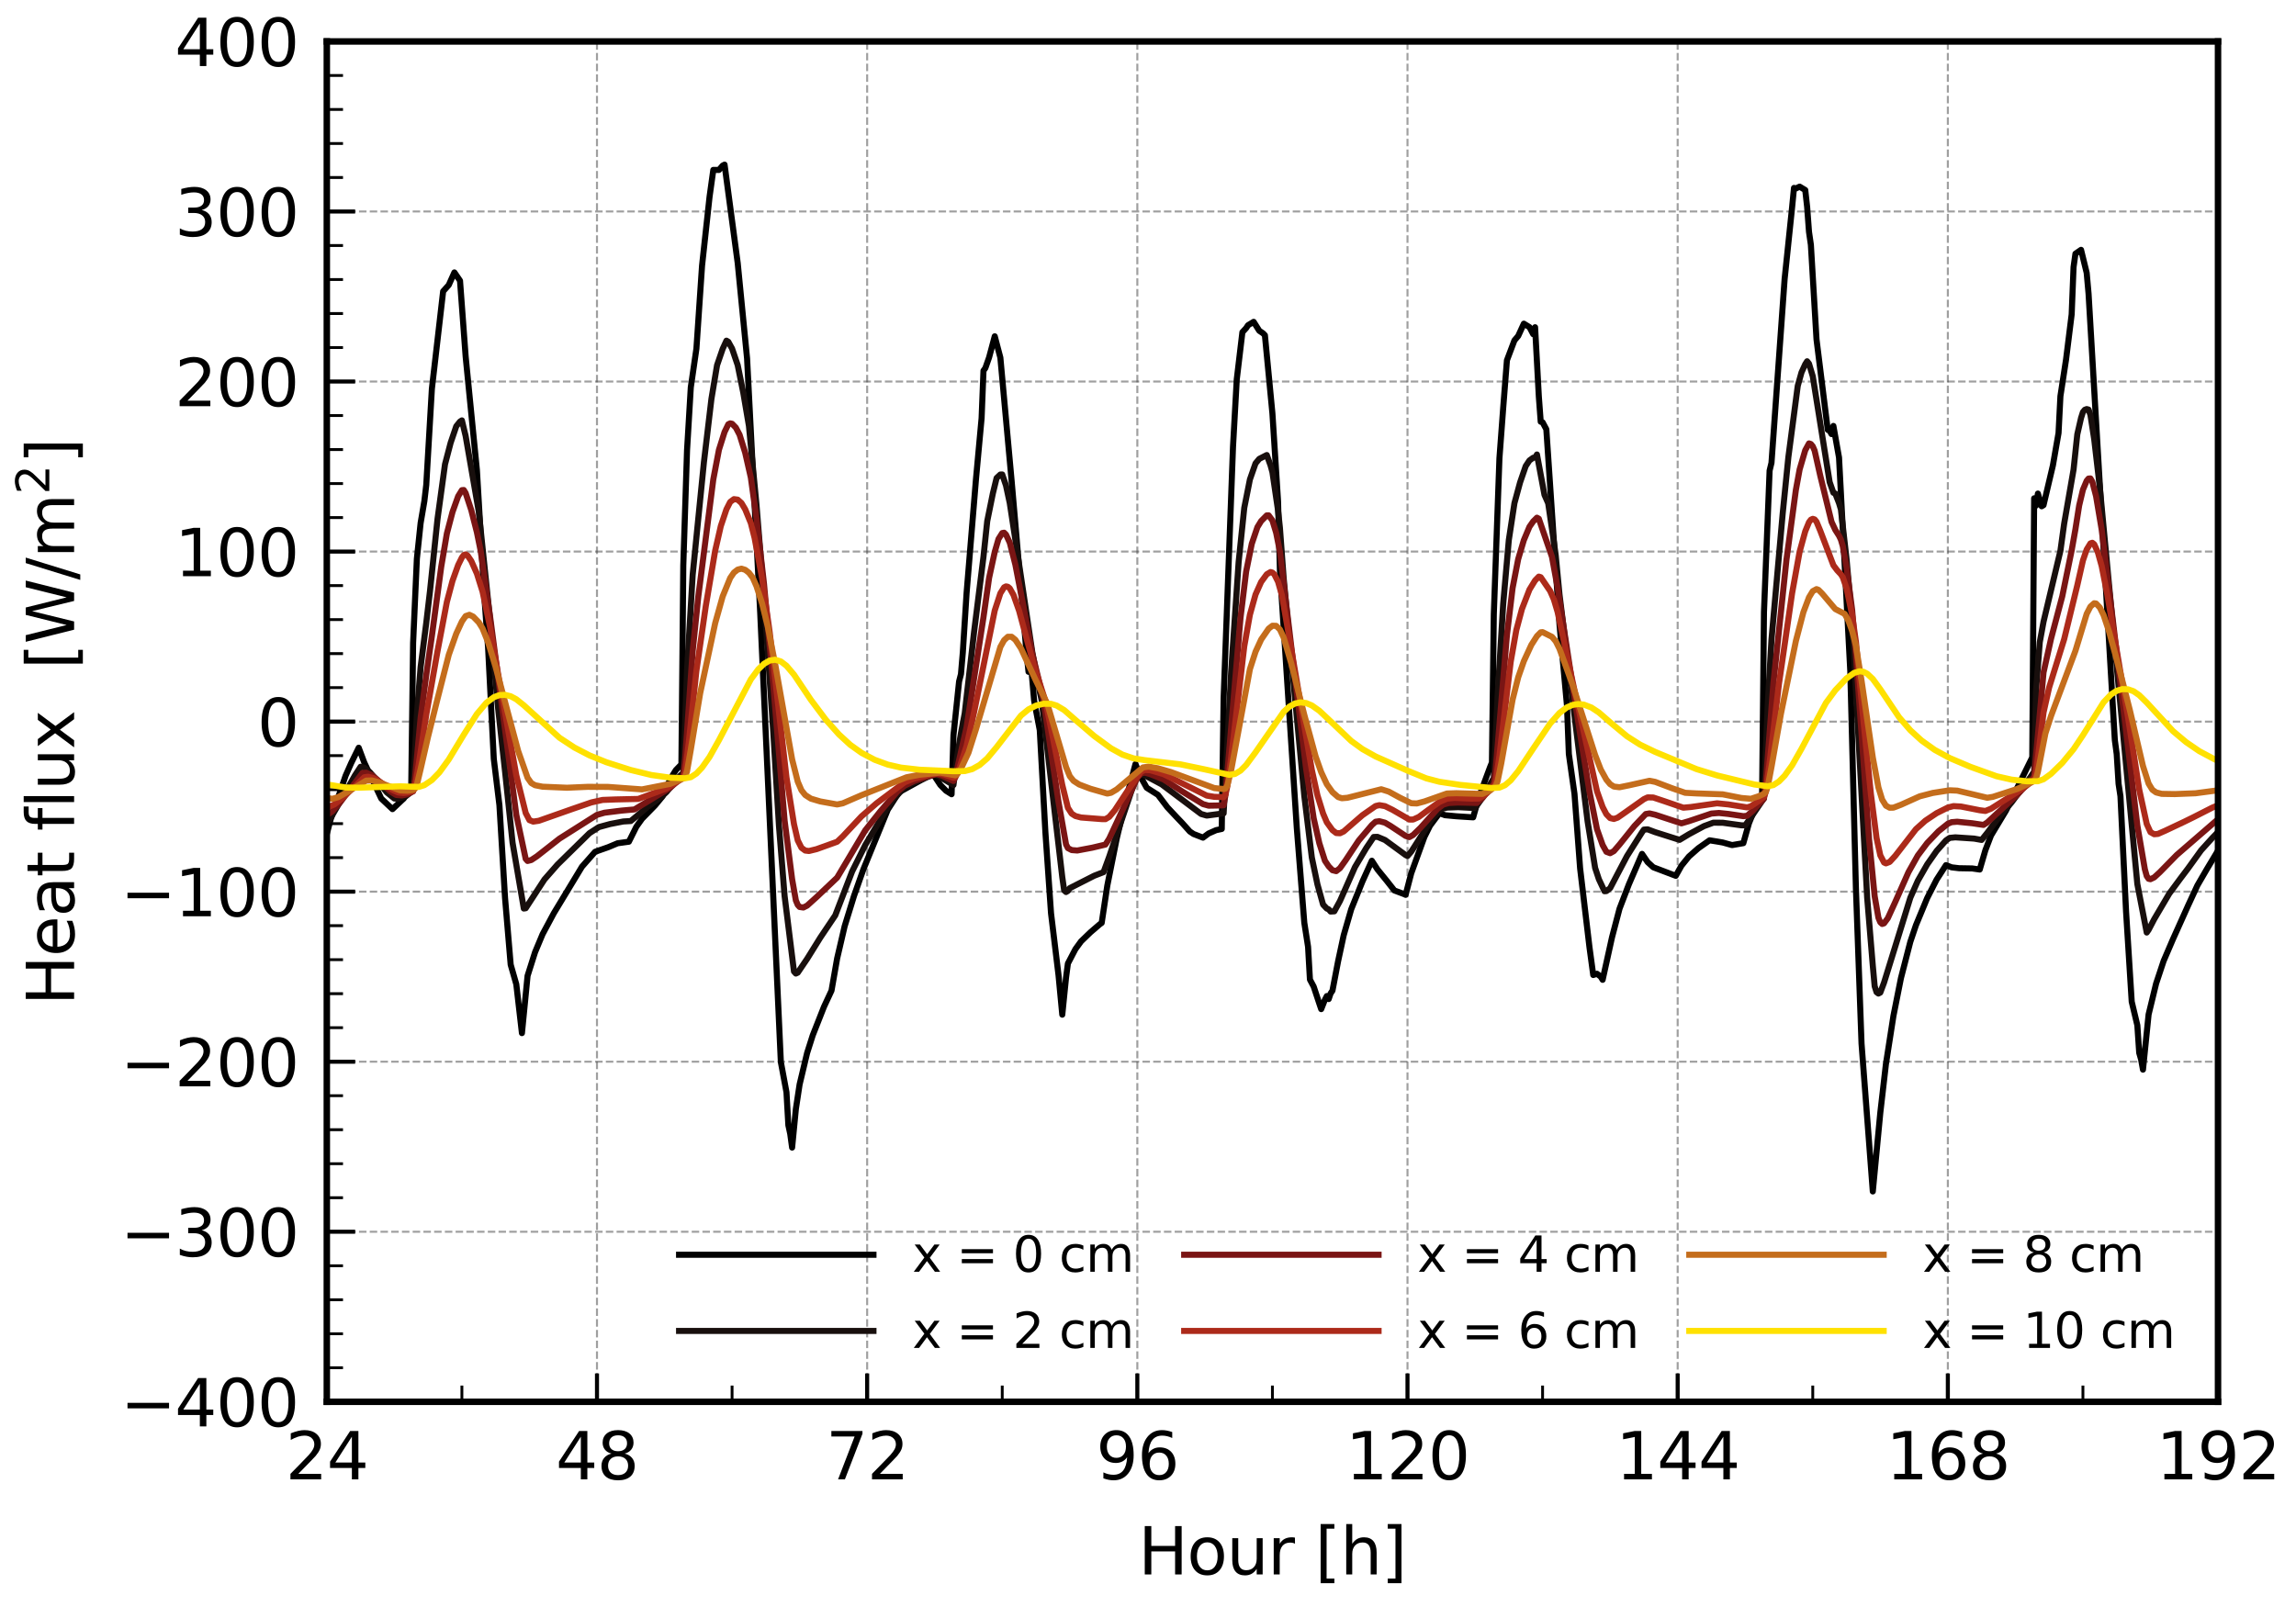 <?xml version="1.0" encoding="utf-8" standalone="no"?>
<!DOCTYPE svg PUBLIC "-//W3C//DTD SVG 1.1//EN"
  "http://www.w3.org/Graphics/SVG/1.1/DTD/svg11.dtd">
<svg xmlns:xlink="http://www.w3.org/1999/xlink" width="283.465pt" height="198.425pt" viewBox="0 0 283.465 198.425" xmlns="http://www.w3.org/2000/svg" version="1.1">
 <defs>
  <style type="text/css">*{stroke-linejoin: round; stroke-linecap: butt}</style>
 </defs>
 <g id="figure_1">
  <g id="patch_1">
   <path d="M 0 198.425 
L 283.465 198.425 
L 283.465 0 
L 0 0 
z
" style="fill: #ffffff"/>
  </g>
  <g id="axes_1">
   <g id="patch_2">
    <path d="M 40.348 173.085 
L 273.837 173.085 
L 273.837 5.12 
L 40.348 5.12 
z
" style="fill: #ffffff"/>
   </g>
   <g id="matplotlib.axis_1">
    <g id="xtick_1">
     <g id="line2d_1">
      <path d="M 40.348 173.085 
L 40.348 5.12 
" clip-path="url(#p529fb52d99)" style="fill: none; stroke-dasharray: 0.925,0.4; stroke-dashoffset: 0; stroke: #404040; stroke-opacity: 0.5; stroke-width: 0.25"/>
     </g>
     <g id="line2d_2">
      <defs>
       <path id="m91cb5dfddf" d="M 0 0 
L 0 -3.5 
" style="stroke: #000000; stroke-width: 0.5"/>
      </defs>
      <g>
       <use xlink:href="#m91cb5dfddf" x="40.348" y="173.085" style="stroke: #000000; stroke-width: 0.5"/>
      </g>
     </g>
     <g id="text_1">
      <!-- 24 -->
      <g transform="translate(35.258 182.664) scale(0.08 -0.08)">
       <defs>
        <path id="DejaVuSans-32" d="M 1228 531 
L 3431 531 
L 3431 0 
L 469 0 
L 469 531 
Q 828 903 1448 1529 
Q 2069 2156 2228 2338 
Q 2531 2678 2651 2914 
Q 2772 3150 2772 3378 
Q 2772 3750 2511 3984 
Q 2250 4219 1831 4219 
Q 1534 4219 1204 4116 
Q 875 4013 500 3803 
L 500 4441 
Q 881 4594 1212 4672 
Q 1544 4750 1819 4750 
Q 2544 4750 2975 4387 
Q 3406 4025 3406 3419 
Q 3406 3131 3298 2873 
Q 3191 2616 2906 2266 
Q 2828 2175 2409 1742 
Q 1991 1309 1228 531 
z
" transform="scale(0.016)"/>
        <path id="DejaVuSans-34" d="M 2419 4116 
L 825 1625 
L 2419 1625 
L 2419 4116 
z
M 2253 4666 
L 3047 4666 
L 3047 1625 
L 3713 1625 
L 3713 1100 
L 3047 1100 
L 3047 0 
L 2419 0 
L 2419 1100 
L 313 1100 
L 313 1709 
L 2253 4666 
z
" transform="scale(0.016)"/>
       </defs>
       <use xlink:href="#DejaVuSans-32"/>
       <use xlink:href="#DejaVuSans-34" x="63.623"/>
      </g>
     </g>
    </g>
    <g id="xtick_2">
     <g id="line2d_3">
      <path d="M 73.704 173.085 
L 73.704 5.12 
" clip-path="url(#p529fb52d99)" style="fill: none; stroke-dasharray: 0.925,0.4; stroke-dashoffset: 0; stroke: #404040; stroke-opacity: 0.5; stroke-width: 0.25"/>
     </g>
     <g id="line2d_4">
      <g>
       <use xlink:href="#m91cb5dfddf" x="73.704" y="173.085" style="stroke: #000000; stroke-width: 0.5"/>
      </g>
     </g>
     <g id="text_2">
      <!-- 48 -->
      <g transform="translate(68.614 182.664) scale(0.08 -0.08)">
       <defs>
        <path id="DejaVuSans-38" d="M 2034 2216 
Q 1584 2216 1326 1975 
Q 1069 1734 1069 1313 
Q 1069 891 1326 650 
Q 1584 409 2034 409 
Q 2484 409 2743 651 
Q 3003 894 3003 1313 
Q 3003 1734 2745 1975 
Q 2488 2216 2034 2216 
z
M 1403 2484 
Q 997 2584 770 2862 
Q 544 3141 544 3541 
Q 544 4100 942 4425 
Q 1341 4750 2034 4750 
Q 2731 4750 3128 4425 
Q 3525 4100 3525 3541 
Q 3525 3141 3298 2862 
Q 3072 2584 2669 2484 
Q 3125 2378 3379 2068 
Q 3634 1759 3634 1313 
Q 3634 634 3220 271 
Q 2806 -91 2034 -91 
Q 1263 -91 848 271 
Q 434 634 434 1313 
Q 434 1759 690 2068 
Q 947 2378 1403 2484 
z
M 1172 3481 
Q 1172 3119 1398 2916 
Q 1625 2713 2034 2713 
Q 2441 2713 2670 2916 
Q 2900 3119 2900 3481 
Q 2900 3844 2670 4047 
Q 2441 4250 2034 4250 
Q 1625 4250 1398 4047 
Q 1172 3844 1172 3481 
z
" transform="scale(0.016)"/>
       </defs>
       <use xlink:href="#DejaVuSans-34"/>
       <use xlink:href="#DejaVuSans-38" x="63.623"/>
      </g>
     </g>
    </g>
    <g id="xtick_3">
     <g id="line2d_5">
      <path d="M 107.059 173.085 
L 107.059 5.12 
" clip-path="url(#p529fb52d99)" style="fill: none; stroke-dasharray: 0.925,0.4; stroke-dashoffset: 0; stroke: #404040; stroke-opacity: 0.5; stroke-width: 0.25"/>
     </g>
     <g id="line2d_6">
      <g>
       <use xlink:href="#m91cb5dfddf" x="107.059" y="173.085" style="stroke: #000000; stroke-width: 0.5"/>
      </g>
     </g>
     <g id="text_3">
      <!-- 72 -->
      <g transform="translate(101.969 182.664) scale(0.08 -0.08)">
       <defs>
        <path id="DejaVuSans-37" d="M 525 4666 
L 3525 4666 
L 3525 4397 
L 1831 0 
L 1172 0 
L 2766 4134 
L 525 4134 
L 525 4666 
z
" transform="scale(0.016)"/>
       </defs>
       <use xlink:href="#DejaVuSans-37"/>
       <use xlink:href="#DejaVuSans-32" x="63.623"/>
      </g>
     </g>
    </g>
    <g id="xtick_4">
     <g id="line2d_7">
      <path d="M 140.415 173.085 
L 140.415 5.12 
" clip-path="url(#p529fb52d99)" style="fill: none; stroke-dasharray: 0.925,0.4; stroke-dashoffset: 0; stroke: #404040; stroke-opacity: 0.5; stroke-width: 0.25"/>
     </g>
     <g id="line2d_8">
      <g>
       <use xlink:href="#m91cb5dfddf" x="140.415" y="173.085" style="stroke: #000000; stroke-width: 0.5"/>
      </g>
     </g>
     <g id="text_4">
      <!-- 96 -->
      <g transform="translate(135.325 182.664) scale(0.08 -0.08)">
       <defs>
        <path id="DejaVuSans-39" d="M 703 97 
L 703 672 
Q 941 559 1184 500 
Q 1428 441 1663 441 
Q 2288 441 2617 861 
Q 2947 1281 2994 2138 
Q 2813 1869 2534 1725 
Q 2256 1581 1919 1581 
Q 1219 1581 811 2004 
Q 403 2428 403 3163 
Q 403 3881 828 4315 
Q 1253 4750 1959 4750 
Q 2769 4750 3195 4129 
Q 3622 3509 3622 2328 
Q 3622 1225 3098 567 
Q 2575 -91 1691 -91 
Q 1453 -91 1209 -44 
Q 966 3 703 97 
z
M 1959 2075 
Q 2384 2075 2632 2365 
Q 2881 2656 2881 3163 
Q 2881 3666 2632 3958 
Q 2384 4250 1959 4250 
Q 1534 4250 1286 3958 
Q 1038 3666 1038 3163 
Q 1038 2656 1286 2365 
Q 1534 2075 1959 2075 
z
" transform="scale(0.016)"/>
        <path id="DejaVuSans-36" d="M 2113 2584 
Q 1688 2584 1439 2293 
Q 1191 2003 1191 1497 
Q 1191 994 1439 701 
Q 1688 409 2113 409 
Q 2538 409 2786 701 
Q 3034 994 3034 1497 
Q 3034 2003 2786 2293 
Q 2538 2584 2113 2584 
z
M 3366 4563 
L 3366 3988 
Q 3128 4100 2886 4159 
Q 2644 4219 2406 4219 
Q 1781 4219 1451 3797 
Q 1122 3375 1075 2522 
Q 1259 2794 1537 2939 
Q 1816 3084 2150 3084 
Q 2853 3084 3261 2657 
Q 3669 2231 3669 1497 
Q 3669 778 3244 343 
Q 2819 -91 2113 -91 
Q 1303 -91 875 529 
Q 447 1150 447 2328 
Q 447 3434 972 4092 
Q 1497 4750 2381 4750 
Q 2619 4750 2861 4703 
Q 3103 4656 3366 4563 
z
" transform="scale(0.016)"/>
       </defs>
       <use xlink:href="#DejaVuSans-39"/>
       <use xlink:href="#DejaVuSans-36" x="63.623"/>
      </g>
     </g>
    </g>
    <g id="xtick_5">
     <g id="line2d_9">
      <path d="M 173.77 173.085 
L 173.77 5.12 
" clip-path="url(#p529fb52d99)" style="fill: none; stroke-dasharray: 0.925,0.4; stroke-dashoffset: 0; stroke: #404040; stroke-opacity: 0.5; stroke-width: 0.25"/>
     </g>
     <g id="line2d_10">
      <g>
       <use xlink:href="#m91cb5dfddf" x="173.77" y="173.085" style="stroke: #000000; stroke-width: 0.5"/>
      </g>
     </g>
     <g id="text_5">
      <!-- 120 -->
      <g transform="translate(166.135 182.664) scale(0.08 -0.08)">
       <defs>
        <path id="DejaVuSans-31" d="M 794 531 
L 1825 531 
L 1825 4091 
L 703 3866 
L 703 4441 
L 1819 4666 
L 2450 4666 
L 2450 531 
L 3481 531 
L 3481 0 
L 794 0 
L 794 531 
z
" transform="scale(0.016)"/>
        <path id="DejaVuSans-30" d="M 2034 4250 
Q 1547 4250 1301 3770 
Q 1056 3291 1056 2328 
Q 1056 1369 1301 889 
Q 1547 409 2034 409 
Q 2525 409 2770 889 
Q 3016 1369 3016 2328 
Q 3016 3291 2770 3770 
Q 2525 4250 2034 4250 
z
M 2034 4750 
Q 2819 4750 3233 4129 
Q 3647 3509 3647 2328 
Q 3647 1150 3233 529 
Q 2819 -91 2034 -91 
Q 1250 -91 836 529 
Q 422 1150 422 2328 
Q 422 3509 836 4129 
Q 1250 4750 2034 4750 
z
" transform="scale(0.016)"/>
       </defs>
       <use xlink:href="#DejaVuSans-31"/>
       <use xlink:href="#DejaVuSans-32" x="63.623"/>
       <use xlink:href="#DejaVuSans-30" x="127.246"/>
      </g>
     </g>
    </g>
    <g id="xtick_6">
     <g id="line2d_11">
      <path d="M 207.126 173.085 
L 207.126 5.12 
" clip-path="url(#p529fb52d99)" style="fill: none; stroke-dasharray: 0.925,0.4; stroke-dashoffset: 0; stroke: #404040; stroke-opacity: 0.5; stroke-width: 0.25"/>
     </g>
     <g id="line2d_12">
      <g>
       <use xlink:href="#m91cb5dfddf" x="207.126" y="173.085" style="stroke: #000000; stroke-width: 0.5"/>
      </g>
     </g>
     <g id="text_6">
      <!-- 144 -->
      <g transform="translate(199.491 182.664) scale(0.08 -0.08)">
       <use xlink:href="#DejaVuSans-31"/>
       <use xlink:href="#DejaVuSans-34" x="63.623"/>
       <use xlink:href="#DejaVuSans-34" x="127.246"/>
      </g>
     </g>
    </g>
    <g id="xtick_7">
     <g id="line2d_13">
      <path d="M 240.482 173.085 
L 240.482 5.12 
" clip-path="url(#p529fb52d99)" style="fill: none; stroke-dasharray: 0.925,0.4; stroke-dashoffset: 0; stroke: #404040; stroke-opacity: 0.5; stroke-width: 0.25"/>
     </g>
     <g id="line2d_14">
      <g>
       <use xlink:href="#m91cb5dfddf" x="240.482" y="173.085" style="stroke: #000000; stroke-width: 0.5"/>
      </g>
     </g>
     <g id="text_7">
      <!-- 168 -->
      <g transform="translate(232.847 182.664) scale(0.08 -0.08)">
       <use xlink:href="#DejaVuSans-31"/>
       <use xlink:href="#DejaVuSans-36" x="63.623"/>
       <use xlink:href="#DejaVuSans-38" x="127.246"/>
      </g>
     </g>
    </g>
    <g id="xtick_8">
     <g id="line2d_15">
      <path d="M 273.837 173.085 
L 273.837 5.12 
" clip-path="url(#p529fb52d99)" style="fill: none; stroke-dasharray: 0.925,0.4; stroke-dashoffset: 0; stroke: #404040; stroke-opacity: 0.5; stroke-width: 0.25"/>
     </g>
     <g id="line2d_16">
      <g>
       <use xlink:href="#m91cb5dfddf" x="273.837" y="173.085" style="stroke: #000000; stroke-width: 0.5"/>
      </g>
     </g>
     <g id="text_8">
      <!-- 192 -->
      <g transform="translate(266.202 182.664) scale(0.08 -0.08)">
       <use xlink:href="#DejaVuSans-31"/>
       <use xlink:href="#DejaVuSans-39" x="63.623"/>
       <use xlink:href="#DejaVuSans-32" x="127.246"/>
      </g>
     </g>
    </g>
    <g id="xtick_9">
     <g id="line2d_17">
      <defs>
       <path id="m934e0b9fc5" d="M 0 0 
L 0 -2 
" style="stroke: #000000; stroke-width: 0.35"/>
      </defs>
      <g>
       <use xlink:href="#m934e0b9fc5" x="57.026" y="173.085" style="stroke: #000000; stroke-width: 0.35"/>
      </g>
     </g>
    </g>
    <g id="xtick_10">
     <g id="line2d_18">
      <g>
       <use xlink:href="#m934e0b9fc5" x="90.382" y="173.085" style="stroke: #000000; stroke-width: 0.35"/>
      </g>
     </g>
    </g>
    <g id="xtick_11">
     <g id="line2d_19">
      <g>
       <use xlink:href="#m934e0b9fc5" x="123.737" y="173.085" style="stroke: #000000; stroke-width: 0.35"/>
      </g>
     </g>
    </g>
    <g id="xtick_12">
     <g id="line2d_20">
      <g>
       <use xlink:href="#m934e0b9fc5" x="157.093" y="173.085" style="stroke: #000000; stroke-width: 0.35"/>
      </g>
     </g>
    </g>
    <g id="xtick_13">
     <g id="line2d_21">
      <g>
       <use xlink:href="#m934e0b9fc5" x="190.448" y="173.085" style="stroke: #000000; stroke-width: 0.35"/>
      </g>
     </g>
    </g>
    <g id="xtick_14">
     <g id="line2d_22">
      <g>
       <use xlink:href="#m934e0b9fc5" x="223.804" y="173.085" style="stroke: #000000; stroke-width: 0.35"/>
      </g>
     </g>
    </g>
    <g id="xtick_15">
     <g id="line2d_23">
      <g>
       <use xlink:href="#m934e0b9fc5" x="257.159" y="173.085" style="stroke: #000000; stroke-width: 0.35"/>
      </g>
     </g>
    </g>
    <g id="text_9">
     <!-- Hour [h] -->
     <g transform="translate(140.53 194.406) scale(0.08 -0.08)">
      <defs>
       <path id="DejaVuSans-48" d="M 628 4666 
L 1259 4666 
L 1259 2753 
L 3553 2753 
L 3553 4666 
L 4184 4666 
L 4184 0 
L 3553 0 
L 3553 2222 
L 1259 2222 
L 1259 0 
L 628 0 
L 628 4666 
z
" transform="scale(0.016)"/>
       <path id="DejaVuSans-6f" d="M 1959 3097 
Q 1497 3097 1228 2736 
Q 959 2375 959 1747 
Q 959 1119 1226 758 
Q 1494 397 1959 397 
Q 2419 397 2687 759 
Q 2956 1122 2956 1747 
Q 2956 2369 2687 2733 
Q 2419 3097 1959 3097 
z
M 1959 3584 
Q 2709 3584 3137 3096 
Q 3566 2609 3566 1747 
Q 3566 888 3137 398 
Q 2709 -91 1959 -91 
Q 1206 -91 779 398 
Q 353 888 353 1747 
Q 353 2609 779 3096 
Q 1206 3584 1959 3584 
z
" transform="scale(0.016)"/>
       <path id="DejaVuSans-75" d="M 544 1381 
L 544 3500 
L 1119 3500 
L 1119 1403 
Q 1119 906 1312 657 
Q 1506 409 1894 409 
Q 2359 409 2629 706 
Q 2900 1003 2900 1516 
L 2900 3500 
L 3475 3500 
L 3475 0 
L 2900 0 
L 2900 538 
Q 2691 219 2414 64 
Q 2138 -91 1772 -91 
Q 1169 -91 856 284 
Q 544 659 544 1381 
z
M 1991 3584 
L 1991 3584 
z
" transform="scale(0.016)"/>
       <path id="DejaVuSans-72" d="M 2631 2963 
Q 2534 3019 2420 3045 
Q 2306 3072 2169 3072 
Q 1681 3072 1420 2755 
Q 1159 2438 1159 1844 
L 1159 0 
L 581 0 
L 581 3500 
L 1159 3500 
L 1159 2956 
Q 1341 3275 1631 3429 
Q 1922 3584 2338 3584 
Q 2397 3584 2469 3576 
Q 2541 3569 2628 3553 
L 2631 2963 
z
" transform="scale(0.016)"/>
       <path id="DejaVuSans-20" transform="scale(0.016)"/>
       <path id="DejaVuSans-5b" d="M 550 4863 
L 1875 4863 
L 1875 4416 
L 1125 4416 
L 1125 -397 
L 1875 -397 
L 1875 -844 
L 550 -844 
L 550 4863 
z
" transform="scale(0.016)"/>
       <path id="DejaVuSans-68" d="M 3513 2113 
L 3513 0 
L 2938 0 
L 2938 2094 
Q 2938 2591 2744 2837 
Q 2550 3084 2163 3084 
Q 1697 3084 1428 2787 
Q 1159 2491 1159 1978 
L 1159 0 
L 581 0 
L 581 4863 
L 1159 4863 
L 1159 2956 
Q 1366 3272 1645 3428 
Q 1925 3584 2291 3584 
Q 2894 3584 3203 3211 
Q 3513 2838 3513 2113 
z
" transform="scale(0.016)"/>
       <path id="DejaVuSans-5d" d="M 1947 4863 
L 1947 -844 
L 622 -844 
L 622 -397 
L 1369 -397 
L 1369 4416 
L 622 4416 
L 622 4863 
L 1947 4863 
z
" transform="scale(0.016)"/>
      </defs>
      <use xlink:href="#DejaVuSans-48"/>
      <use xlink:href="#DejaVuSans-6f" x="75.195"/>
      <use xlink:href="#DejaVuSans-75" x="136.377"/>
      <use xlink:href="#DejaVuSans-72" x="199.756"/>
      <use xlink:href="#DejaVuSans-20" x="240.869"/>
      <use xlink:href="#DejaVuSans-5b" x="272.656"/>
      <use xlink:href="#DejaVuSans-68" x="311.67"/>
      <use xlink:href="#DejaVuSans-5d" x="375.049"/>
     </g>
    </g>
   </g>
   <g id="matplotlib.axis_2">
    <g id="ytick_1">
     <g id="line2d_24">
      <path d="M 40.348 173.085 
L 273.837 173.085 
" clip-path="url(#p529fb52d99)" style="fill: none; stroke-dasharray: 0.925,0.4; stroke-dashoffset: 0; stroke: #404040; stroke-opacity: 0.5; stroke-width: 0.25"/>
     </g>
     <g id="line2d_25">
      <defs>
       <path id="mfd16d200e1" d="M 0 0 
L 3.5 0 
" style="stroke: #000000; stroke-width: 0.5"/>
      </defs>
      <g>
       <use xlink:href="#mfd16d200e1" x="40.348" y="173.085" style="stroke: #000000; stroke-width: 0.5"/>
      </g>
     </g>
     <g id="text_10">
      <!-- −400 -->
      <g transform="translate(14.874 176.125) scale(0.08 -0.08)">
       <defs>
        <path id="DejaVuSans-2212" d="M 678 2272 
L 4684 2272 
L 4684 1741 
L 678 1741 
L 678 2272 
z
" transform="scale(0.016)"/>
       </defs>
       <use xlink:href="#DejaVuSans-2212"/>
       <use xlink:href="#DejaVuSans-34" x="83.789"/>
       <use xlink:href="#DejaVuSans-30" x="147.412"/>
       <use xlink:href="#DejaVuSans-30" x="211.035"/>
      </g>
     </g>
    </g>
    <g id="ytick_2">
     <g id="line2d_26">
      <path d="M 40.348 152.09 
L 273.837 152.09 
" clip-path="url(#p529fb52d99)" style="fill: none; stroke-dasharray: 0.925,0.4; stroke-dashoffset: 0; stroke: #404040; stroke-opacity: 0.5; stroke-width: 0.25"/>
     </g>
     <g id="line2d_27">
      <g>
       <use xlink:href="#mfd16d200e1" x="40.348" y="152.09" style="stroke: #000000; stroke-width: 0.5"/>
      </g>
     </g>
     <g id="text_11">
      <!-- −300 -->
      <g transform="translate(14.874 155.129) scale(0.08 -0.08)">
       <defs>
        <path id="DejaVuSans-33" d="M 2597 2516 
Q 3050 2419 3304 2112 
Q 3559 1806 3559 1356 
Q 3559 666 3084 287 
Q 2609 -91 1734 -91 
Q 1441 -91 1130 -33 
Q 819 25 488 141 
L 488 750 
Q 750 597 1062 519 
Q 1375 441 1716 441 
Q 2309 441 2620 675 
Q 2931 909 2931 1356 
Q 2931 1769 2642 2001 
Q 2353 2234 1838 2234 
L 1294 2234 
L 1294 2753 
L 1863 2753 
Q 2328 2753 2575 2939 
Q 2822 3125 2822 3475 
Q 2822 3834 2567 4026 
Q 2313 4219 1838 4219 
Q 1578 4219 1281 4162 
Q 984 4106 628 3988 
L 628 4550 
Q 988 4650 1302 4700 
Q 1616 4750 1894 4750 
Q 2613 4750 3031 4423 
Q 3450 4097 3450 3541 
Q 3450 3153 3228 2886 
Q 3006 2619 2597 2516 
z
" transform="scale(0.016)"/>
       </defs>
       <use xlink:href="#DejaVuSans-2212"/>
       <use xlink:href="#DejaVuSans-33" x="83.789"/>
       <use xlink:href="#DejaVuSans-30" x="147.412"/>
       <use xlink:href="#DejaVuSans-30" x="211.035"/>
      </g>
     </g>
    </g>
    <g id="ytick_3">
     <g id="line2d_28">
      <path d="M 40.348 131.094 
L 273.837 131.094 
" clip-path="url(#p529fb52d99)" style="fill: none; stroke-dasharray: 0.925,0.4; stroke-dashoffset: 0; stroke: #404040; stroke-opacity: 0.5; stroke-width: 0.25"/>
     </g>
     <g id="line2d_29">
      <g>
       <use xlink:href="#mfd16d200e1" x="40.348" y="131.094" style="stroke: #000000; stroke-width: 0.5"/>
      </g>
     </g>
     <g id="text_12">
      <!-- −200 -->
      <g transform="translate(14.874 134.133) scale(0.08 -0.08)">
       <use xlink:href="#DejaVuSans-2212"/>
       <use xlink:href="#DejaVuSans-32" x="83.789"/>
       <use xlink:href="#DejaVuSans-30" x="147.412"/>
       <use xlink:href="#DejaVuSans-30" x="211.035"/>
      </g>
     </g>
    </g>
    <g id="ytick_4">
     <g id="line2d_30">
      <path d="M 40.348 110.098 
L 273.837 110.098 
" clip-path="url(#p529fb52d99)" style="fill: none; stroke-dasharray: 0.925,0.4; stroke-dashoffset: 0; stroke: #404040; stroke-opacity: 0.5; stroke-width: 0.25"/>
     </g>
     <g id="line2d_31">
      <g>
       <use xlink:href="#mfd16d200e1" x="40.348" y="110.098" style="stroke: #000000; stroke-width: 0.5"/>
      </g>
     </g>
     <g id="text_13">
      <!-- −100 -->
      <g transform="translate(14.874 113.138) scale(0.08 -0.08)">
       <use xlink:href="#DejaVuSans-2212"/>
       <use xlink:href="#DejaVuSans-31" x="83.789"/>
       <use xlink:href="#DejaVuSans-30" x="147.412"/>
       <use xlink:href="#DejaVuSans-30" x="211.035"/>
      </g>
     </g>
    </g>
    <g id="ytick_5">
     <g id="line2d_32">
      <path d="M 40.348 89.103 
L 273.837 89.103 
" clip-path="url(#p529fb52d99)" style="fill: none; stroke-dasharray: 0.925,0.4; stroke-dashoffset: 0; stroke: #404040; stroke-opacity: 0.5; stroke-width: 0.25"/>
     </g>
     <g id="line2d_33">
      <g>
       <use xlink:href="#mfd16d200e1" x="40.348" y="89.103" style="stroke: #000000; stroke-width: 0.5"/>
      </g>
     </g>
     <g id="text_14">
      <!-- 0 -->
      <g transform="translate(31.758 92.142) scale(0.08 -0.08)">
       <use xlink:href="#DejaVuSans-30"/>
      </g>
     </g>
    </g>
    <g id="ytick_6">
     <g id="line2d_34">
      <path d="M 40.348 68.107 
L 273.837 68.107 
" clip-path="url(#p529fb52d99)" style="fill: none; stroke-dasharray: 0.925,0.4; stroke-dashoffset: 0; stroke: #404040; stroke-opacity: 0.5; stroke-width: 0.25"/>
     </g>
     <g id="line2d_35">
      <g>
       <use xlink:href="#mfd16d200e1" x="40.348" y="68.107" style="stroke: #000000; stroke-width: 0.5"/>
      </g>
     </g>
     <g id="text_15">
      <!-- 100 -->
      <g transform="translate(21.578 71.146) scale(0.08 -0.08)">
       <use xlink:href="#DejaVuSans-31"/>
       <use xlink:href="#DejaVuSans-30" x="63.623"/>
       <use xlink:href="#DejaVuSans-30" x="127.246"/>
      </g>
     </g>
    </g>
    <g id="ytick_7">
     <g id="line2d_36">
      <path d="M 40.348 47.111 
L 273.837 47.111 
" clip-path="url(#p529fb52d99)" style="fill: none; stroke-dasharray: 0.925,0.4; stroke-dashoffset: 0; stroke: #404040; stroke-opacity: 0.5; stroke-width: 0.25"/>
     </g>
     <g id="line2d_37">
      <g>
       <use xlink:href="#mfd16d200e1" x="40.348" y="47.111" style="stroke: #000000; stroke-width: 0.5"/>
      </g>
     </g>
     <g id="text_16">
      <!-- 200 -->
      <g transform="translate(21.578 50.151) scale(0.08 -0.08)">
       <use xlink:href="#DejaVuSans-32"/>
       <use xlink:href="#DejaVuSans-30" x="63.623"/>
       <use xlink:href="#DejaVuSans-30" x="127.246"/>
      </g>
     </g>
    </g>
    <g id="ytick_8">
     <g id="line2d_38">
      <path d="M 40.348 26.116 
L 273.837 26.116 
" clip-path="url(#p529fb52d99)" style="fill: none; stroke-dasharray: 0.925,0.4; stroke-dashoffset: 0; stroke: #404040; stroke-opacity: 0.5; stroke-width: 0.25"/>
     </g>
     <g id="line2d_39">
      <g>
       <use xlink:href="#mfd16d200e1" x="40.348" y="26.116" style="stroke: #000000; stroke-width: 0.5"/>
      </g>
     </g>
     <g id="text_17">
      <!-- 300 -->
      <g transform="translate(21.578 29.155) scale(0.08 -0.08)">
       <use xlink:href="#DejaVuSans-33"/>
       <use xlink:href="#DejaVuSans-30" x="63.623"/>
       <use xlink:href="#DejaVuSans-30" x="127.246"/>
      </g>
     </g>
    </g>
    <g id="ytick_9">
     <g id="line2d_40">
      <path d="M 40.348 5.12 
L 273.837 5.12 
" clip-path="url(#p529fb52d99)" style="fill: none; stroke-dasharray: 0.925,0.4; stroke-dashoffset: 0; stroke: #404040; stroke-opacity: 0.5; stroke-width: 0.25"/>
     </g>
     <g id="line2d_41">
      <g>
       <use xlink:href="#mfd16d200e1" x="40.348" y="5.12" style="stroke: #000000; stroke-width: 0.5"/>
      </g>
     </g>
     <g id="text_18">
      <!-- 400 -->
      <g transform="translate(21.578 8.159) scale(0.08 -0.08)">
       <use xlink:href="#DejaVuSans-34"/>
       <use xlink:href="#DejaVuSans-30" x="63.623"/>
       <use xlink:href="#DejaVuSans-30" x="127.246"/>
      </g>
     </g>
    </g>
    <g id="ytick_10">
     <g id="line2d_42">
      <defs>
       <path id="m65150060a2" d="M 0 0 
L 2 0 
" style="stroke: #000000; stroke-width: 0.35"/>
      </defs>
      <g>
       <use xlink:href="#m65150060a2" x="40.348" y="168.886" style="stroke: #000000; stroke-width: 0.35"/>
      </g>
     </g>
    </g>
    <g id="ytick_11">
     <g id="line2d_43">
      <g>
       <use xlink:href="#m65150060a2" x="40.348" y="164.687" style="stroke: #000000; stroke-width: 0.35"/>
      </g>
     </g>
    </g>
    <g id="ytick_12">
     <g id="line2d_44">
      <g>
       <use xlink:href="#m65150060a2" x="40.348" y="160.488" style="stroke: #000000; stroke-width: 0.35"/>
      </g>
     </g>
    </g>
    <g id="ytick_13">
     <g id="line2d_45">
      <g>
       <use xlink:href="#m65150060a2" x="40.348" y="156.289" style="stroke: #000000; stroke-width: 0.35"/>
      </g>
     </g>
    </g>
    <g id="ytick_14">
     <g id="line2d_46">
      <g>
       <use xlink:href="#m65150060a2" x="40.348" y="147.89" style="stroke: #000000; stroke-width: 0.35"/>
      </g>
     </g>
    </g>
    <g id="ytick_15">
     <g id="line2d_47">
      <g>
       <use xlink:href="#m65150060a2" x="40.348" y="143.691" style="stroke: #000000; stroke-width: 0.35"/>
      </g>
     </g>
    </g>
    <g id="ytick_16">
     <g id="line2d_48">
      <g>
       <use xlink:href="#m65150060a2" x="40.348" y="139.492" style="stroke: #000000; stroke-width: 0.35"/>
      </g>
     </g>
    </g>
    <g id="ytick_17">
     <g id="line2d_49">
      <g>
       <use xlink:href="#m65150060a2" x="40.348" y="135.293" style="stroke: #000000; stroke-width: 0.35"/>
      </g>
     </g>
    </g>
    <g id="ytick_18">
     <g id="line2d_50">
      <g>
       <use xlink:href="#m65150060a2" x="40.348" y="126.895" style="stroke: #000000; stroke-width: 0.35"/>
      </g>
     </g>
    </g>
    <g id="ytick_19">
     <g id="line2d_51">
      <g>
       <use xlink:href="#m65150060a2" x="40.348" y="122.696" style="stroke: #000000; stroke-width: 0.35"/>
      </g>
     </g>
    </g>
    <g id="ytick_20">
     <g id="line2d_52">
      <g>
       <use xlink:href="#m65150060a2" x="40.348" y="118.497" style="stroke: #000000; stroke-width: 0.35"/>
      </g>
     </g>
    </g>
    <g id="ytick_21">
     <g id="line2d_53">
      <g>
       <use xlink:href="#m65150060a2" x="40.348" y="114.297" style="stroke: #000000; stroke-width: 0.35"/>
      </g>
     </g>
    </g>
    <g id="ytick_22">
     <g id="line2d_54">
      <g>
       <use xlink:href="#m65150060a2" x="40.348" y="105.899" style="stroke: #000000; stroke-width: 0.35"/>
      </g>
     </g>
    </g>
    <g id="ytick_23">
     <g id="line2d_55">
      <g>
       <use xlink:href="#m65150060a2" x="40.348" y="101.7" style="stroke: #000000; stroke-width: 0.35"/>
      </g>
     </g>
    </g>
    <g id="ytick_24">
     <g id="line2d_56">
      <g>
       <use xlink:href="#m65150060a2" x="40.348" y="97.501" style="stroke: #000000; stroke-width: 0.35"/>
      </g>
     </g>
    </g>
    <g id="ytick_25">
     <g id="line2d_57">
      <g>
       <use xlink:href="#m65150060a2" x="40.348" y="93.302" style="stroke: #000000; stroke-width: 0.35"/>
      </g>
     </g>
    </g>
    <g id="ytick_26">
     <g id="line2d_58">
      <g>
       <use xlink:href="#m65150060a2" x="40.348" y="84.903" style="stroke: #000000; stroke-width: 0.35"/>
      </g>
     </g>
    </g>
    <g id="ytick_27">
     <g id="line2d_59">
      <g>
       <use xlink:href="#m65150060a2" x="40.348" y="80.704" style="stroke: #000000; stroke-width: 0.35"/>
      </g>
     </g>
    </g>
    <g id="ytick_28">
     <g id="line2d_60">
      <g>
       <use xlink:href="#m65150060a2" x="40.348" y="76.505" style="stroke: #000000; stroke-width: 0.35"/>
      </g>
     </g>
    </g>
    <g id="ytick_29">
     <g id="line2d_61">
      <g>
       <use xlink:href="#m65150060a2" x="40.348" y="72.306" style="stroke: #000000; stroke-width: 0.35"/>
      </g>
     </g>
    </g>
    <g id="ytick_30">
     <g id="line2d_62">
      <g>
       <use xlink:href="#m65150060a2" x="40.348" y="63.908" style="stroke: #000000; stroke-width: 0.35"/>
      </g>
     </g>
    </g>
    <g id="ytick_31">
     <g id="line2d_63">
      <g>
       <use xlink:href="#m65150060a2" x="40.348" y="59.709" style="stroke: #000000; stroke-width: 0.35"/>
      </g>
     </g>
    </g>
    <g id="ytick_32">
     <g id="line2d_64">
      <g>
       <use xlink:href="#m65150060a2" x="40.348" y="55.51" style="stroke: #000000; stroke-width: 0.35"/>
      </g>
     </g>
    </g>
    <g id="ytick_33">
     <g id="line2d_65">
      <g>
       <use xlink:href="#m65150060a2" x="40.348" y="51.31" style="stroke: #000000; stroke-width: 0.35"/>
      </g>
     </g>
    </g>
    <g id="ytick_34">
     <g id="line2d_66">
      <g>
       <use xlink:href="#m65150060a2" x="40.348" y="42.912" style="stroke: #000000; stroke-width: 0.35"/>
      </g>
     </g>
    </g>
    <g id="ytick_35">
     <g id="line2d_67">
      <g>
       <use xlink:href="#m65150060a2" x="40.348" y="38.713" style="stroke: #000000; stroke-width: 0.35"/>
      </g>
     </g>
    </g>
    <g id="ytick_36">
     <g id="line2d_68">
      <g>
       <use xlink:href="#m65150060a2" x="40.348" y="34.514" style="stroke: #000000; stroke-width: 0.35"/>
      </g>
     </g>
    </g>
    <g id="ytick_37">
     <g id="line2d_69">
      <g>
       <use xlink:href="#m65150060a2" x="40.348" y="30.315" style="stroke: #000000; stroke-width: 0.35"/>
      </g>
     </g>
    </g>
    <g id="ytick_38">
     <g id="line2d_70">
      <g>
       <use xlink:href="#m65150060a2" x="40.348" y="21.917" style="stroke: #000000; stroke-width: 0.35"/>
      </g>
     </g>
    </g>
    <g id="ytick_39">
     <g id="line2d_71">
      <g>
       <use xlink:href="#m65150060a2" x="40.348" y="17.717" style="stroke: #000000; stroke-width: 0.35"/>
      </g>
     </g>
    </g>
    <g id="ytick_40">
     <g id="line2d_72">
      <g>
       <use xlink:href="#m65150060a2" x="40.348" y="13.518" style="stroke: #000000; stroke-width: 0.35"/>
      </g>
     </g>
    </g>
    <g id="ytick_41">
     <g id="line2d_73">
      <g>
       <use xlink:href="#m65150060a2" x="40.348" y="9.319" style="stroke: #000000; stroke-width: 0.35"/>
      </g>
     </g>
    </g>
    <g id="text_19">
     <!-- Heat flux $~\mathrm{[W/m^2]}$ -->
     <g transform="translate(9.211 124.143) rotate(-90) scale(0.08 -0.08)">
      <defs>
       <path id="DejaVuSans-65" d="M 3597 1894 
L 3597 1613 
L 953 1613 
Q 991 1019 1311 708 
Q 1631 397 2203 397 
Q 2534 397 2845 478 
Q 3156 559 3463 722 
L 3463 178 
Q 3153 47 2828 -22 
Q 2503 -91 2169 -91 
Q 1331 -91 842 396 
Q 353 884 353 1716 
Q 353 2575 817 3079 
Q 1281 3584 2069 3584 
Q 2775 3584 3186 3129 
Q 3597 2675 3597 1894 
z
M 3022 2063 
Q 3016 2534 2758 2815 
Q 2500 3097 2075 3097 
Q 1594 3097 1305 2825 
Q 1016 2553 972 2059 
L 3022 2063 
z
" transform="scale(0.016)"/>
       <path id="DejaVuSans-61" d="M 2194 1759 
Q 1497 1759 1228 1600 
Q 959 1441 959 1056 
Q 959 750 1161 570 
Q 1363 391 1709 391 
Q 2188 391 2477 730 
Q 2766 1069 2766 1631 
L 2766 1759 
L 2194 1759 
z
M 3341 1997 
L 3341 0 
L 2766 0 
L 2766 531 
Q 2569 213 2275 61 
Q 1981 -91 1556 -91 
Q 1019 -91 701 211 
Q 384 513 384 1019 
Q 384 1609 779 1909 
Q 1175 2209 1959 2209 
L 2766 2209 
L 2766 2266 
Q 2766 2663 2505 2880 
Q 2244 3097 1772 3097 
Q 1472 3097 1187 3025 
Q 903 2953 641 2809 
L 641 3341 
Q 956 3463 1253 3523 
Q 1550 3584 1831 3584 
Q 2591 3584 2966 3190 
Q 3341 2797 3341 1997 
z
" transform="scale(0.016)"/>
       <path id="DejaVuSans-74" d="M 1172 4494 
L 1172 3500 
L 2356 3500 
L 2356 3053 
L 1172 3053 
L 1172 1153 
Q 1172 725 1289 603 
Q 1406 481 1766 481 
L 2356 481 
L 2356 0 
L 1766 0 
Q 1100 0 847 248 
Q 594 497 594 1153 
L 594 3053 
L 172 3053 
L 172 3500 
L 594 3500 
L 594 4494 
L 1172 4494 
z
" transform="scale(0.016)"/>
       <path id="DejaVuSans-66" d="M 2375 4863 
L 2375 4384 
L 1825 4384 
Q 1516 4384 1395 4259 
Q 1275 4134 1275 3809 
L 1275 3500 
L 2222 3500 
L 2222 3053 
L 1275 3053 
L 1275 0 
L 697 0 
L 697 3053 
L 147 3053 
L 147 3500 
L 697 3500 
L 697 3744 
Q 697 4328 969 4595 
Q 1241 4863 1831 4863 
L 2375 4863 
z
" transform="scale(0.016)"/>
       <path id="DejaVuSans-6c" d="M 603 4863 
L 1178 4863 
L 1178 0 
L 603 0 
L 603 4863 
z
" transform="scale(0.016)"/>
       <path id="DejaVuSans-78" d="M 3513 3500 
L 2247 1797 
L 3578 0 
L 2900 0 
L 1881 1375 
L 863 0 
L 184 0 
L 1544 1831 
L 300 3500 
L 978 3500 
L 1906 2253 
L 2834 3500 
L 3513 3500 
z
" transform="scale(0.016)"/>
       <path id="DejaVuSans-57" d="M 213 4666 
L 850 4666 
L 1831 722 
L 2809 4666 
L 3519 4666 
L 4500 722 
L 5478 4666 
L 6119 4666 
L 4947 0 
L 4153 0 
L 3169 4050 
L 2175 0 
L 1381 0 
L 213 4666 
z
" transform="scale(0.016)"/>
       <path id="DejaVuSans-2f" d="M 1625 4666 
L 2156 4666 
L 531 -594 
L 0 -594 
L 1625 4666 
z
" transform="scale(0.016)"/>
       <path id="DejaVuSans-6d" d="M 3328 2828 
Q 3544 3216 3844 3400 
Q 4144 3584 4550 3584 
Q 5097 3584 5394 3201 
Q 5691 2819 5691 2113 
L 5691 0 
L 5113 0 
L 5113 2094 
Q 5113 2597 4934 2840 
Q 4756 3084 4391 3084 
Q 3944 3084 3684 2787 
Q 3425 2491 3425 1978 
L 3425 0 
L 2847 0 
L 2847 2094 
Q 2847 2600 2669 2842 
Q 2491 3084 2119 3084 
Q 1678 3084 1418 2786 
Q 1159 2488 1159 1978 
L 1159 0 
L 581 0 
L 581 3500 
L 1159 3500 
L 1159 2956 
Q 1356 3278 1631 3431 
Q 1906 3584 2284 3584 
Q 2666 3584 2933 3390 
Q 3200 3197 3328 2828 
z
" transform="scale(0.016)"/>
      </defs>
      <use xlink:href="#DejaVuSans-48" transform="translate(0 0.766)"/>
      <use xlink:href="#DejaVuSans-65" transform="translate(75.195 0.766)"/>
      <use xlink:href="#DejaVuSans-61" transform="translate(136.719 0.766)"/>
      <use xlink:href="#DejaVuSans-74" transform="translate(197.998 0.766)"/>
      <use xlink:href="#DejaVuSans-20" transform="translate(237.207 0.766)"/>
      <use xlink:href="#DejaVuSans-66" transform="translate(268.994 0.766)"/>
      <use xlink:href="#DejaVuSans-6c" transform="translate(304.199 0.766)"/>
      <use xlink:href="#DejaVuSans-75" transform="translate(331.982 0.766)"/>
      <use xlink:href="#DejaVuSans-78" transform="translate(395.361 0.766)"/>
      <use xlink:href="#DejaVuSans-20" transform="translate(454.541 0.766)"/>
      <use xlink:href="#DejaVuSans-5b" transform="translate(518.799 0.766)"/>
      <use xlink:href="#DejaVuSans-57" transform="translate(557.812 0.766)"/>
      <use xlink:href="#DejaVuSans-2f" transform="translate(656.689 0.766)"/>
      <use xlink:href="#DejaVuSans-6d" transform="translate(690.381 0.766)"/>
      <use xlink:href="#DejaVuSans-32" transform="translate(788.75 39.047) scale(0.7)"/>
      <use xlink:href="#DejaVuSans-5d" transform="translate(836.02 0.766)"/>
     </g>
    </g>
   </g>
   <g id="line2d_74">
    <path d="M 40.117 103.851 
L 40.812 101.203 
L 42.665 95.784 
L 43.36 94.216 
L 44.286 92.326 
L 44.981 94.174 
L 47.066 98.597 
L 48.456 99.909 
L 49.614 98.814 
L 49.845 98.605 
L 50.772 97.133 
L 51.003 79.396 
L 51.467 68.998 
L 51.93 64.583 
L 52.393 61.864 
L 52.625 59.89 
L 53.32 48.006 
L 54.71 35.97 
L 55.405 35.191 
L 56.099 33.639 
L 56.794 34.66 
L 57.489 44.02 
L 58.879 58.054 
L 59.806 73.776 
L 60.269 80.136 
L 60.964 93.706 
L 61.659 99.422 
L 62.354 110.891 
L 63.049 119.114 
L 63.743 121.535 
L 64.438 127.566 
L 65.133 120.492 
L 66.06 117.567 
L 66.986 115.353 
L 68.376 112.758 
L 71.851 107.015 
L 73.472 105.176 
L 75.094 104.607 
L 76.252 104.121 
L 77.642 103.93 
L 78.568 102.074 
L 79.263 101.1 
L 80.885 99.437 
L 81.811 98.313 
L 82.738 96.226 
L 83.432 95.101 
L 84.127 94.38 
L 84.359 69.83 
L 84.822 55.599 
L 85.286 47.826 
L 85.98 43.049 
L 86.675 32.804 
L 87.602 24.301 
L 88.065 20.978 
L 88.76 20.984 
L 89.223 20.448 
L 89.455 20.327 
L 91.076 32.467 
L 92.235 44.266 
L 93.161 62.258 
L 93.856 75.668 
L 96.404 131.132 
L 97.099 134.869 
L 97.331 138.934 
L 97.562 140.004 
L 97.794 141.697 
L 98.257 136.937 
L 98.72 133.901 
L 99.647 130.016 
L 100.342 127.831 
L 101.732 124.305 
L 102.658 122.317 
L 103.353 118.345 
L 104.28 114.366 
L 105.438 110.616 
L 106.596 107.334 
L 109.607 99.968 
L 110.997 97.82 
L 115.167 95.52 
L 116.093 96.922 
L 116.788 97.63 
L 117.483 98.068 
L 117.715 90.781 
L 118.409 84.144 
L 118.641 83.235 
L 118.873 80.519 
L 119.336 73.215 
L 120.494 59.165 
L 121.189 51.627 
L 121.421 45.773 
L 121.652 45.447 
L 122.116 44.126 
L 122.811 41.525 
L 123.505 44.158 
L 124.895 59.37 
L 126.748 80.766 
L 126.98 82.949 
L 127.212 81.281 
L 127.675 86.51 
L 128.37 90.153 
L 129.065 102.758 
L 129.76 112.766 
L 130.686 120.417 
L 131.149 125.286 
L 131.613 120.702 
L 131.844 118.968 
L 132.771 117.195 
L 133.466 116.237 
L 134.624 115.118 
L 135.782 114.122 
L 136.014 113.957 
L 136.709 109.352 
L 137.867 103.551 
L 139.257 97.795 
L 140.183 94.345 
L 140.878 96.029 
L 141.573 97.269 
L 142.963 98.147 
L 144.121 99.677 
L 145.279 100.911 
L 145.974 101.639 
L 146.901 102.673 
L 147.364 102.98 
L 148.522 103.429 
L 149.217 102.912 
L 150.144 102.504 
L 150.838 102.356 
L 151.07 86.178 
L 152.228 55.158 
L 152.692 46.839 
L 153.386 41.017 
L 153.85 40.513 
L 154.081 40.159 
L 154.776 39.74 
L 155.471 40.841 
L 155.934 41.153 
L 156.166 41.393 
L 157.093 51.05 
L 157.788 61.899 
L 158.019 70.429 
L 159.177 88.109 
L 160.104 102.244 
L 161.03 113.932 
L 161.494 116.9 
L 161.725 120.954 
L 162.189 121.821 
L 162.884 123.917 
L 163.115 124.601 
L 163.578 123.432 
L 163.81 122.99 
L 164.042 123.359 
L 164.273 122.668 
L 164.505 122.328 
L 165.2 118.7 
L 165.895 115.476 
L 166.821 112.273 
L 168.211 108.833 
L 169.369 106.279 
L 170.064 107.35 
L 171.222 108.773 
L 172.149 109.95 
L 173.307 110.385 
L 173.539 110.488 
L 174.234 107.822 
L 175.855 103.349 
L 176.55 101.955 
L 177.708 100.406 
L 178.403 100.658 
L 179.793 100.789 
L 181.878 100.922 
L 182.573 98.452 
L 183.962 94.722 
L 184.194 94.153 
L 184.426 75.857 
L 185.121 56.577 
L 185.584 50.381 
L 186.047 44.484 
L 186.974 42.028 
L 187.437 41.487 
L 188.132 39.966 
L 188.827 40.392 
L 189.29 41.265 
L 189.522 40.407 
L 189.985 48.961 
L 190.217 52.072 
L 190.448 52.143 
L 190.911 53.007 
L 192.533 77.074 
L 193.459 87.112 
L 193.691 93.113 
L 194.386 98.015 
L 195.081 107.22 
L 196.239 116.977 
L 196.702 120.389 
L 197.166 120.236 
L 197.629 120.601 
L 197.861 120.983 
L 199.019 115.738 
L 199.945 112.209 
L 201.103 109.189 
L 202.725 105.435 
L 203.42 106.451 
L 204.115 107.087 
L 206.431 107.967 
L 206.894 108.142 
L 207.589 106.899 
L 208.516 105.756 
L 209.674 104.737 
L 211.064 103.758 
L 211.99 103.907 
L 212.685 104.027 
L 213.843 104.347 
L 215.233 104.11 
L 215.928 101.649 
L 216.855 99.369 
L 217.55 98.053 
L 217.781 75.565 
L 218.476 58.108 
L 218.708 57.146 
L 220.329 34.469 
L 221.256 25.573 
L 221.487 23.204 
L 221.719 23.271 
L 222.182 23.046 
L 222.877 23.464 
L 223.109 25.539 
L 223.34 28.626 
L 223.572 30.224 
L 224.267 41.899 
L 225.657 53.079 
L 225.888 53.187 
L 226.12 53.598 
L 226.352 52.594 
L 227.047 56.501 
L 228.436 82.841 
L 229.131 109.671 
L 229.826 128.865 
L 231.216 147.114 
L 232.143 137.398 
L 232.838 131.374 
L 233.764 125.439 
L 234.691 120.779 
L 235.849 116.289 
L 236.544 114.237 
L 237.934 110.883 
L 239.092 108.618 
L 240.25 106.824 
L 240.945 107.094 
L 241.871 107.204 
L 243.493 107.232 
L 244.419 107.366 
L 245.114 104.988 
L 245.809 103.169 
L 247.662 100.088 
L 250.905 93.51 
L 251.137 61.528 
L 251.368 62.432 
L 251.6 60.945 
L 252.063 62.513 
L 252.295 62.371 
L 253.453 57.459 
L 254.148 53.468 
L 254.38 48.919 
L 255.075 44.393 
L 255.769 38.815 
L 256.001 32.984 
L 256.233 31.33 
L 256.928 30.85 
L 257.623 33.694 
L 257.854 36.258 
L 261.097 91.373 
L 261.329 93.109 
L 261.56 96.783 
L 261.792 98.312 
L 262.487 112.59 
L 263.182 123.685 
L 263.877 126.599 
L 264.108 129.997 
L 264.34 130.814 
L 264.572 132.073 
L 265.267 125.259 
L 266.193 121.448 
L 267.12 118.657 
L 268.278 115.959 
L 270.131 111.839 
L 271.289 109.333 
L 272.447 107.337 
L 273.837 105.026 
L 274.069 104.413 
L 274.069 104.413 
" clip-path="url(#p529fb52d99)" style="fill: none; stroke: #000000; stroke-width: 0.75; stroke-linecap: square"/>
   </g>
   <g id="line2d_75">
    <path d="M 40.117 101.521 
L 40.348 101.601 
L 40.812 101.019 
L 42.201 98.622 
L 43.823 95.743 
L 44.518 94.678 
L 44.981 94.792 
L 45.676 95.354 
L 46.371 96.161 
L 47.761 97.844 
L 48.687 98.596 
L 49.15 98.614 
L 50.077 98.336 
L 51.003 97.599 
L 51.467 88.234 
L 51.93 82.367 
L 52.625 76.916 
L 53.088 72.974 
L 54.015 64.086 
L 54.941 57.326 
L 55.636 54.675 
L 56.331 52.63 
L 56.794 52.055 
L 57.026 51.908 
L 57.489 53.836 
L 59.111 63.185 
L 60.501 76.49 
L 61.427 86.808 
L 62.354 95.249 
L 63.28 104.052 
L 64.67 112.18 
L 64.902 112.146 
L 67.218 108.591 
L 68.839 106.742 
L 72.777 102.875 
L 73.935 102.125 
L 75.325 101.746 
L 76.947 101.432 
L 77.873 101.378 
L 78.568 100.807 
L 79.958 99.627 
L 81.579 98.45 
L 82.274 97.807 
L 83.896 95.84 
L 84.359 95.432 
L 84.822 82.746 
L 85.517 70.987 
L 86.907 57.063 
L 87.834 49.251 
L 88.528 45.093 
L 89.223 43.073 
L 89.687 42.065 
L 89.918 42.203 
L 90.382 43.04 
L 91.076 45.087 
L 91.771 48.519 
L 92.466 52.603 
L 93.393 62.305 
L 94.319 73.685 
L 95.478 90.522 
L 96.172 101.972 
L 96.867 110.635 
L 98.026 119.957 
L 98.257 120.208 
L 98.489 120.101 
L 99.647 118.394 
L 101.268 115.784 
L 103.122 113.023 
L 105.206 107.597 
L 106.828 104.337 
L 109.376 100.076 
L 110.302 98.71 
L 111.46 97.437 
L 112.619 96.735 
L 114.472 95.954 
L 115.398 95.62 
L 116.093 95.959 
L 117.715 96.932 
L 118.178 93.352 
L 118.641 90.522 
L 119.104 88.079 
L 120.263 77.997 
L 121.421 68.744 
L 121.884 64.344 
L 122.579 60.924 
L 123.042 59.021 
L 123.505 58.592 
L 123.737 58.587 
L 124.2 59.945 
L 124.664 62.11 
L 125.59 68.152 
L 127.443 80.504 
L 128.37 85.426 
L 128.601 86.447 
L 131.149 108.309 
L 131.381 109.931 
L 131.613 110.145 
L 131.844 110.004 
L 132.076 109.666 
L 135.087 108.135 
L 136.245 107.686 
L 136.94 105.786 
L 139.72 97.572 
L 140.415 95.734 
L 140.878 95.572 
L 141.341 95.744 
L 142.731 96.479 
L 143.426 96.851 
L 148.291 100.507 
L 148.985 100.704 
L 151.07 100.428 
L 151.997 82.99 
L 152.923 69.401 
L 153.618 62.703 
L 154.313 59.206 
L 155.008 57.215 
L 155.471 56.659 
L 156.398 56.185 
L 156.861 57.461 
L 157.093 58.304 
L 157.788 63.025 
L 158.019 65.171 
L 158.482 71.414 
L 161.03 98.277 
L 161.957 105.878 
L 162.652 109.199 
L 163.347 111.692 
L 163.81 112.185 
L 164.042 112.28 
L 164.273 112.554 
L 164.737 112.526 
L 165.432 111.256 
L 167.285 107.063 
L 168.674 104.722 
L 169.601 103.346 
L 170.064 103.331 
L 170.991 103.72 
L 173.539 105.58 
L 173.77 105.695 
L 174.234 105.155 
L 175.624 102.978 
L 176.782 101.156 
L 177.94 99.908 
L 178.635 99.717 
L 180.025 99.664 
L 182.109 99.774 
L 182.804 98.804 
L 184.426 96.069 
L 184.889 86.008 
L 185.584 74.577 
L 186.279 66.681 
L 186.974 62.127 
L 187.669 59.569 
L 188.363 57.556 
L 188.827 56.854 
L 189.29 56.521 
L 189.522 56.493 
L 189.753 56.119 
L 190.68 61.099 
L 191.143 62.152 
L 191.838 66.888 
L 192.07 68.588 
L 192.533 73.378 
L 196.007 101.43 
L 196.934 107.166 
L 197.397 108.562 
L 198.092 110.045 
L 198.324 110.027 
L 198.787 109.67 
L 199.714 107.899 
L 200.872 105.697 
L 202.725 102.767 
L 202.957 102.436 
L 203.42 102.403 
L 204.346 102.75 
L 207.358 103.704 
L 208.516 103.007 
L 210.369 102.009 
L 211.527 101.583 
L 212.685 101.589 
L 215.002 101.907 
L 215.465 101.909 
L 216.16 100.936 
L 217.781 98.562 
L 218.244 87.013 
L 218.708 78.974 
L 220.098 63.341 
L 220.792 56.449 
L 221.951 47.648 
L 222.414 45.983 
L 222.877 44.968 
L 223.109 44.609 
L 223.34 44.906 
L 223.804 46.46 
L 225.888 59.522 
L 226.352 60.844 
L 226.583 60.934 
L 227.047 62.124 
L 227.278 62.896 
L 227.973 69.022 
L 228.668 76.738 
L 230.521 110.832 
L 231.216 119.24 
L 231.448 121.777 
L 231.679 122.508 
L 231.911 122.679 
L 232.143 122.559 
L 232.606 121.325 
L 235.849 110.848 
L 236.775 108.755 
L 237.934 106.728 
L 239.092 105.077 
L 240.25 103.771 
L 240.713 103.459 
L 241.408 103.391 
L 243.724 103.546 
L 244.651 103.712 
L 245.346 102.841 
L 246.736 100.983 
L 248.357 99.068 
L 250.673 95.966 
L 251.137 95.26 
L 251.368 85.281 
L 251.832 79.291 
L 252.295 76.767 
L 254.38 68.009 
L 254.843 64.655 
L 256.001 57.99 
L 256.464 53.632 
L 256.928 51.606 
L 257.159 50.878 
L 257.391 50.598 
L 257.623 50.511 
L 257.854 50.573 
L 258.086 51.231 
L 258.549 54.218 
L 259.244 60.187 
L 263.877 109.158 
L 265.035 115.145 
L 265.267 114.818 
L 265.961 113.49 
L 267.815 110.344 
L 269.204 108.463 
L 270.131 107.237 
L 271.752 104.987 
L 273.142 103.455 
L 274.069 102.498 
L 274.069 102.498 
" clip-path="url(#p529fb52d99)" style="fill: none; stroke: #180f0d; stroke-width: 0.75; stroke-linecap: square"/>
   </g>
   <g id="line2d_76">
    <path d="M 40.117 100.435 
L 40.58 100.497 
L 41.043 100.168 
L 41.97 99.102 
L 44.749 95.444 
L 45.213 95.407 
L 45.908 95.714 
L 46.602 96.286 
L 48.224 97.738 
L 48.919 98.16 
L 49.614 98.222 
L 50.309 98.075 
L 51.003 97.71 
L 51.235 96.175 
L 51.93 88.657 
L 52.625 83.368 
L 53.32 78.524 
L 54.478 69.956 
L 55.173 65.864 
L 55.868 63.218 
L 56.563 61.276 
L 57.026 60.525 
L 57.258 60.504 
L 57.489 60.88 
L 58.184 62.99 
L 58.879 65.726 
L 59.342 68.004 
L 60.501 76.091 
L 63.743 100.609 
L 64.902 106.049 
L 65.133 106.31 
L 65.597 106.189 
L 66.291 105.73 
L 69.071 103.552 
L 73.704 100.616 
L 74.63 100.351 
L 76.715 100.09 
L 78.337 99.945 
L 79.495 99.244 
L 82.738 97.271 
L 84.359 95.826 
L 84.591 93.721 
L 85.517 80.406 
L 86.212 73.66 
L 88.065 59.189 
L 88.76 55.541 
L 89.455 53.341 
L 89.918 52.387 
L 90.15 52.274 
L 90.382 52.326 
L 90.845 52.798 
L 91.308 53.679 
L 92.003 55.905 
L 92.698 58.96 
L 93.393 63.968 
L 94.319 72.066 
L 95.478 84.653 
L 96.867 101.318 
L 97.794 108.555 
L 98.257 111.182 
L 98.489 111.732 
L 98.72 111.988 
L 99.184 112.056 
L 99.647 111.822 
L 100.805 110.779 
L 103.353 108.365 
L 106.828 102.519 
L 108.681 100.185 
L 110.766 97.768 
L 111.692 97.005 
L 112.85 96.429 
L 114.703 95.812 
L 115.63 95.593 
L 116.325 95.791 
L 117.715 96.433 
L 117.946 95.936 
L 119.336 89.777 
L 121.421 76.21 
L 122.116 71.35 
L 122.811 68.153 
L 123.274 66.552 
L 123.737 65.821 
L 123.969 65.776 
L 124.2 66.006 
L 124.664 66.997 
L 125.359 69.726 
L 126.285 74.52 
L 127.443 80.693 
L 128.138 83.526 
L 128.833 86.377 
L 129.76 92.813 
L 130.686 99.026 
L 131.613 104.26 
L 131.844 104.719 
L 132.308 104.964 
L 133.003 105.017 
L 134.856 104.668 
L 136.477 104.284 
L 136.94 103.557 
L 138.099 101.075 
L 140.415 96.029 
L 140.878 95.492 
L 141.341 95.396 
L 142.036 95.594 
L 143.658 96.24 
L 145.974 97.735 
L 148.522 99.285 
L 149.217 99.48 
L 150.375 99.46 
L 151.07 99.432 
L 151.302 98.138 
L 151.997 89.884 
L 153.155 76.268 
L 153.85 70.571 
L 154.545 67.145 
L 155.24 65.09 
L 155.703 64.336 
L 156.398 63.636 
L 156.629 63.632 
L 157.093 64.266 
L 157.556 65.788 
L 158.019 68.103 
L 159.641 81.681 
L 161.262 94.974 
L 162.189 101.048 
L 162.884 104.109 
L 163.578 106.284 
L 164.042 106.973 
L 164.505 107.45 
L 164.968 107.566 
L 165.432 107.201 
L 166.126 106.231 
L 167.748 103.785 
L 169.369 101.874 
L 169.833 101.462 
L 170.296 101.398 
L 170.991 101.58 
L 171.686 101.991 
L 173.539 103.217 
L 174.002 103.362 
L 174.465 103.101 
L 175.392 102.196 
L 177.477 99.873 
L 178.172 99.349 
L 178.866 99.15 
L 180.025 99.09 
L 182.341 99.144 
L 183.036 98.527 
L 184.426 96.779 
L 184.657 95.053 
L 186.047 78.404 
L 186.742 72.624 
L 187.437 69.035 
L 188.132 66.701 
L 188.827 65.042 
L 189.29 64.38 
L 189.753 63.923 
L 189.985 64.051 
L 191.606 68.756 
L 192.301 72.549 
L 193.228 78.599 
L 195.081 90.622 
L 196.239 97.763 
L 197.166 102.386 
L 197.861 104.339 
L 198.324 105.175 
L 198.787 105.349 
L 199.25 105.092 
L 199.945 104.284 
L 201.798 101.975 
L 203.188 100.512 
L 203.651 100.438 
L 204.346 100.598 
L 207.589 101.663 
L 208.516 101.391 
L 211.295 100.453 
L 212.222 100.382 
L 213.38 100.503 
L 215.233 100.775 
L 215.696 100.731 
L 216.391 100.129 
L 217.781 98.61 
L 218.013 96.609 
L 218.939 84.421 
L 220.561 69.083 
L 221.719 60.498 
L 222.182 57.968 
L 222.877 55.594 
L 223.34 54.75 
L 223.572 54.828 
L 223.804 55.108 
L 224.035 55.64 
L 224.73 58.737 
L 226.12 64.432 
L 226.583 65.424 
L 227.047 66.154 
L 227.278 66.633 
L 227.51 67.428 
L 227.973 70.04 
L 228.668 75.33 
L 229.131 80.893 
L 230.753 103.582 
L 231.448 110.662 
L 231.911 113.324 
L 232.143 113.882 
L 232.374 114.088 
L 232.606 114.008 
L 233.069 113.379 
L 233.996 111.353 
L 235.617 107.697 
L 236.775 105.632 
L 237.934 104.09 
L 239.323 102.643 
L 240.482 101.714 
L 240.945 101.518 
L 241.64 101.463 
L 243.493 101.651 
L 244.883 101.858 
L 245.346 101.559 
L 249.052 98.138 
L 251.137 95.915 
L 252.295 83.034 
L 253.221 78.872 
L 254.611 73.618 
L 255.769 67.957 
L 256.233 65.345 
L 256.696 62.411 
L 257.159 60.469 
L 257.623 59.364 
L 257.854 59.091 
L 258.086 59.076 
L 258.317 59.475 
L 258.781 61.259 
L 259.476 65.406 
L 260.865 76.699 
L 263.877 101.922 
L 264.803 107.324 
L 265.035 108.17 
L 265.267 108.51 
L 265.498 108.559 
L 265.961 108.336 
L 266.656 107.696 
L 268.741 105.566 
L 273.605 101.353 
L 274.069 101.026 
L 274.069 101.026 
" clip-path="url(#p529fb52d99)" style="fill: none; stroke: #7a1514; stroke-width: 0.75; stroke-linecap: square"/>
   </g>
   <g id="line2d_77">
    <path d="M 40.117 99.43 
L 40.812 99.527 
L 41.275 99.334 
L 42.201 98.612 
L 44.981 95.972 
L 45.444 95.906 
L 46.139 96.088 
L 47.066 96.641 
L 48.456 97.538 
L 49.15 97.845 
L 49.845 97.919 
L 50.54 97.825 
L 51.003 97.672 
L 51.235 97.213 
L 51.698 94.372 
L 52.625 88.261 
L 54.015 80.405 
L 55.173 74.315 
L 55.868 71.711 
L 56.563 69.774 
L 57.026 68.838 
L 57.258 68.537 
L 57.489 68.454 
L 57.721 68.588 
L 58.184 69.267 
L 58.879 70.824 
L 59.574 73.046 
L 60.501 77.437 
L 61.427 82.836 
L 63.743 95.725 
L 64.902 100.387 
L 65.365 101.265 
L 65.828 101.448 
L 66.523 101.346 
L 70.693 99.877 
L 73.009 99.08 
L 74.399 98.771 
L 76.02 98.711 
L 78.8 98.649 
L 82.274 97.36 
L 83.201 96.801 
L 84.359 96.044 
L 84.591 95.407 
L 85.054 91.526 
L 85.98 82.811 
L 87.139 74.819 
L 88.297 67.984 
L 88.992 64.955 
L 89.687 62.886 
L 90.15 61.977 
L 90.613 61.632 
L 91.076 61.694 
L 91.54 62.111 
L 92.003 62.89 
L 92.698 64.588 
L 93.161 66.42 
L 94.088 71.408 
L 95.014 77.988 
L 95.941 85.872 
L 97.099 95.996 
L 98.026 101.76 
L 98.489 103.763 
L 98.952 104.684 
L 99.415 105.023 
L 99.879 105.078 
L 100.805 104.851 
L 103.353 103.937 
L 104.048 103.276 
L 106.364 100.798 
L 108.218 99.189 
L 111.692 96.584 
L 112.85 96.137 
L 114.935 95.638 
L 115.861 95.503 
L 116.556 95.636 
L 117.715 96.036 
L 117.946 95.958 
L 118.409 94.963 
L 119.336 92.105 
L 120.263 87.921 
L 122.811 75.382 
L 123.505 73.259 
L 123.969 72.523 
L 124.2 72.405 
L 124.432 72.452 
L 124.664 72.644 
L 125.127 73.462 
L 125.822 75.426 
L 126.748 78.874 
L 127.675 82.233 
L 129.065 86.55 
L 129.76 89.929 
L 131.149 96.928 
L 131.844 99.744 
L 132.308 100.464 
L 132.771 100.76 
L 133.466 100.941 
L 136.014 101.14 
L 136.477 101.146 
L 136.94 100.871 
L 137.635 100.044 
L 139.257 97.575 
L 140.878 95.281 
L 141.341 95.065 
L 142.036 95.109 
L 143.658 95.587 
L 145.279 96.386 
L 148.985 98.237 
L 149.912 98.389 
L 151.07 98.427 
L 151.302 98.098 
L 151.533 97.056 
L 151.997 93.582 
L 153.618 79.799 
L 154.313 75.904 
L 155.008 73.411 
L 155.703 71.854 
L 156.398 70.906 
L 156.861 70.634 
L 157.093 70.7 
L 157.324 70.905 
L 157.788 71.825 
L 158.251 73.454 
L 159.409 80.054 
L 161.957 95.063 
L 162.652 98.203 
L 163.347 100.447 
L 163.81 101.537 
L 164.505 102.501 
L 164.968 102.858 
L 165.432 102.888 
L 165.895 102.665 
L 166.821 101.858 
L 168.211 100.654 
L 169.833 99.525 
L 170.296 99.417 
L 170.991 99.536 
L 171.917 99.991 
L 174.002 101.195 
L 174.465 101.192 
L 175.16 100.879 
L 176.318 100.023 
L 177.708 99.023 
L 178.635 98.615 
L 179.561 98.516 
L 181.646 98.609 
L 182.573 98.598 
L 183.267 98.194 
L 184.426 97.164 
L 184.657 96.566 
L 185.121 93.332 
L 186.51 81.726 
L 187.205 77.798 
L 187.9 75.201 
L 188.827 72.803 
L 189.522 71.672 
L 189.985 71.198 
L 190.217 71.27 
L 191.375 72.964 
L 191.838 74.009 
L 192.301 75.563 
L 194.386 85.239 
L 197.166 97.698 
L 197.861 99.643 
L 198.324 100.535 
L 198.787 101.014 
L 199.25 101.121 
L 199.714 100.961 
L 200.64 100.316 
L 202.957 98.673 
L 203.42 98.456 
L 204.115 98.473 
L 205.505 98.935 
L 207.821 99.73 
L 208.747 99.648 
L 211.99 99.188 
L 213.38 99.327 
L 215.696 99.693 
L 216.16 99.557 
L 217.086 98.938 
L 217.781 98.405 
L 218.013 97.769 
L 218.476 94.173 
L 219.634 84.416 
L 221.256 73.23 
L 222.182 68.129 
L 222.877 65.602 
L 223.34 64.477 
L 223.572 64.17 
L 223.804 64.064 
L 224.035 64.136 
L 224.267 64.422 
L 224.73 65.536 
L 226.352 69.796 
L 226.815 70.414 
L 227.278 70.91 
L 227.51 71.274 
L 227.973 72.635 
L 228.668 75.948 
L 229.131 79.241 
L 230.058 88.932 
L 230.984 98.063 
L 231.679 103.47 
L 232.143 105.612 
L 232.606 106.499 
L 232.838 106.606 
L 233.301 106.428 
L 233.996 105.667 
L 236.544 102.377 
L 237.702 101.338 
L 239.092 100.408 
L 240.482 99.712 
L 241.176 99.535 
L 242.103 99.586 
L 244.419 100.044 
L 245.114 100.133 
L 245.809 99.857 
L 249.747 97.362 
L 251.137 96.284 
L 251.368 95.425 
L 252.295 87.981 
L 252.99 84.88 
L 253.916 81.898 
L 254.843 78.922 
L 256.464 72.272 
L 257.159 69.209 
L 257.623 67.853 
L 258.086 67.098 
L 258.317 67.018 
L 258.549 67.2 
L 259.012 68.228 
L 259.476 69.901 
L 260.171 73.427 
L 262.719 88.503 
L 264.108 97.483 
L 265.035 101.733 
L 265.498 102.75 
L 265.961 103.008 
L 266.425 102.967 
L 267.351 102.559 
L 269.668 101.465 
L 270.826 100.896 
L 273.142 99.718 
L 274.069 99.34 
L 274.069 99.34 
" clip-path="url(#p529fb52d99)" style="fill: none; stroke: #ac2a1a; stroke-width: 0.75; stroke-linecap: square"/>
   </g>
   <g id="line2d_78">
    <path d="M 40.117 98.495 
L 41.043 98.633 
L 41.738 98.434 
L 42.896 97.795 
L 45.213 96.388 
L 45.908 96.365 
L 46.834 96.616 
L 49.382 97.591 
L 50.309 97.635 
L 51.003 97.538 
L 51.235 97.383 
L 51.467 96.898 
L 51.93 94.968 
L 52.857 90.928 
L 54.015 86.292 
L 55.405 80.854 
L 56.331 78.24 
L 57.026 76.74 
L 57.489 76.071 
L 57.953 75.912 
L 58.416 76.132 
L 59.111 76.848 
L 59.574 77.592 
L 60.269 79.33 
L 61.195 82.355 
L 63.975 92.734 
L 65.133 96.038 
L 65.597 96.692 
L 66.06 96.957 
L 66.986 97.138 
L 69.998 97.266 
L 72.546 97.155 
L 75.094 97.165 
L 79.263 97.471 
L 82.738 96.79 
L 84.359 96.124 
L 84.591 95.895 
L 84.822 95.222 
L 85.286 92.567 
L 86.444 85.595 
L 88.297 76.943 
L 89.223 73.638 
L 90.15 71.368 
L 90.613 70.695 
L 91.076 70.332 
L 91.54 70.217 
L 92.003 70.36 
L 92.466 70.719 
L 92.93 71.327 
L 93.393 72.368 
L 94.088 74.524 
L 94.783 77.344 
L 95.709 82.045 
L 97.794 93.761 
L 98.489 96.51 
L 98.952 97.583 
L 99.415 98.165 
L 100.11 98.612 
L 101.268 98.956 
L 103.353 99.332 
L 104.048 99.191 
L 106.364 98.187 
L 111.924 95.974 
L 113.545 95.661 
L 116.093 95.392 
L 117.251 95.607 
L 117.946 95.734 
L 118.178 95.608 
L 118.641 94.915 
L 119.568 92.943 
L 120.494 90.037 
L 123.505 79.882 
L 123.969 79.048 
L 124.432 78.624 
L 124.895 78.624 
L 125.359 79.001 
L 126.053 80.062 
L 126.98 82.078 
L 127.907 84.064 
L 129.296 86.885 
L 130.223 90.008 
L 131.613 94.71 
L 132.076 95.841 
L 132.539 96.415 
L 133.234 96.865 
L 134.624 97.39 
L 136.709 97.987 
L 137.172 97.888 
L 137.867 97.476 
L 139.257 96.307 
L 141.11 94.76 
L 141.805 94.658 
L 142.963 94.865 
L 144.584 95.339 
L 149.912 97.306 
L 151.07 97.43 
L 151.302 97.359 
L 151.533 96.982 
L 151.997 95.125 
L 154.313 82.63 
L 155.008 80.477 
L 155.703 78.966 
L 156.629 77.621 
L 157.093 77.263 
L 157.556 77.276 
L 158.019 77.726 
L 158.482 78.723 
L 159.409 81.884 
L 161.03 88.268 
L 162.42 93.383 
L 163.115 95.342 
L 163.81 96.836 
L 164.505 97.809 
L 165.2 98.415 
L 165.663 98.564 
L 166.358 98.506 
L 170.528 97.454 
L 171.454 97.745 
L 172.844 98.5 
L 174.234 99.18 
L 174.929 99.207 
L 175.855 98.962 
L 178.635 97.981 
L 179.793 97.941 
L 183.036 98.029 
L 183.962 97.591 
L 184.657 97.062 
L 184.889 96.476 
L 185.352 94.222 
L 186.742 86.406 
L 187.437 83.632 
L 188.132 81.642 
L 189.058 79.632 
L 189.753 78.544 
L 190.217 78.076 
L 190.448 78.051 
L 191.606 78.631 
L 192.07 79.178 
L 192.533 80.101 
L 194.154 84.568 
L 196.934 93.224 
L 197.629 95.015 
L 198.324 96.271 
L 198.787 96.826 
L 199.25 97.121 
L 199.945 97.205 
L 201.103 96.971 
L 203.651 96.405 
L 204.346 96.54 
L 206.431 97.327 
L 208.053 97.893 
L 209.442 97.967 
L 212.685 98.08 
L 215.002 98.532 
L 216.16 98.632 
L 217.086 98.329 
L 217.781 98.015 
L 218.013 97.781 
L 218.244 97.144 
L 218.708 94.702 
L 219.866 88.175 
L 221.719 79.15 
L 222.646 75.594 
L 223.34 73.757 
L 223.804 72.996 
L 224.267 72.743 
L 224.499 72.823 
L 224.962 73.287 
L 226.583 75.2 
L 227.742 75.802 
L 228.205 76.626 
L 228.668 77.919 
L 229.131 79.742 
L 229.826 84.039 
L 231.216 93.532 
L 231.911 97.23 
L 232.374 98.738 
L 232.838 99.484 
L 233.301 99.736 
L 233.764 99.724 
L 234.691 99.371 
L 237.007 98.328 
L 238.628 97.907 
L 240.713 97.581 
L 241.64 97.624 
L 243.493 98.061 
L 245.346 98.505 
L 246.041 98.392 
L 249.052 97.415 
L 251.137 96.443 
L 251.368 96.13 
L 251.6 95.299 
L 252.527 90.559 
L 253.221 88.406 
L 256.233 80.362 
L 257.623 75.798 
L 258.086 74.898 
L 258.549 74.487 
L 258.781 74.522 
L 259.244 75.013 
L 259.707 75.948 
L 260.402 78.032 
L 261.792 83.141 
L 262.95 87.677 
L 264.572 94.588 
L 265.267 96.754 
L 265.73 97.516 
L 266.193 97.846 
L 266.888 98.022 
L 268.509 98.05 
L 271.057 97.95 
L 274.069 97.549 
L 274.069 97.549 
" clip-path="url(#p529fb52d99)" style="fill: none; stroke: #c46d1c; stroke-width: 0.75; stroke-linecap: square"/>
   </g>
   <g id="line2d_79">
    <path d="M 40.117 96.815 
L 42.665 97.235 
L 44.286 97.262 
L 49.382 97.089 
L 51.698 97.167 
L 52.393 96.948 
L 53.32 96.321 
L 54.246 95.374 
L 55.405 93.78 
L 57.258 90.717 
L 58.879 88.161 
L 60.037 86.79 
L 60.964 86.09 
L 61.659 85.831 
L 62.354 85.798 
L 63.049 85.97 
L 63.743 86.342 
L 64.67 87.082 
L 69.071 91.089 
L 70.924 92.307 
L 72.777 93.271 
L 74.862 94.116 
L 77.873 95.077 
L 80.421 95.695 
L 82.738 96.021 
L 84.591 96.094 
L 85.286 95.965 
L 85.98 95.514 
L 86.675 94.776 
L 87.602 93.462 
L 88.76 91.401 
L 92.698 83.888 
L 93.624 82.638 
L 94.319 81.968 
L 95.014 81.564 
L 95.709 81.458 
L 96.404 81.672 
L 97.099 82.206 
L 98.026 83.3 
L 100.11 86.407 
L 101.963 88.874 
L 103.585 90.691 
L 104.975 91.967 
L 106.364 92.958 
L 107.986 93.814 
L 109.607 94.409 
L 111.229 94.779 
L 113.545 95.042 
L 117.715 95.226 
L 119.104 95.211 
L 120.031 94.967 
L 120.957 94.449 
L 121.884 93.643 
L 123.042 92.257 
L 126.053 88.349 
L 126.98 87.589 
L 127.907 87.125 
L 128.833 86.898 
L 129.76 86.907 
L 130.455 87.12 
L 131.381 87.675 
L 132.771 88.89 
L 135.087 90.876 
L 137.172 92.401 
L 138.562 93.168 
L 139.952 93.642 
L 141.341 93.862 
L 145.743 94.378 
L 148.754 95.004 
L 151.765 95.671 
L 152.46 95.571 
L 153.155 95.155 
L 153.85 94.456 
L 155.008 92.892 
L 158.482 87.893 
L 159.177 87.258 
L 159.872 86.868 
L 160.567 86.723 
L 161.262 86.81 
L 161.957 87.104 
L 162.884 87.757 
L 164.273 89.062 
L 166.821 91.487 
L 168.211 92.497 
L 169.833 93.405 
L 173.77 95.153 
L 176.087 96.105 
L 177.708 96.529 
L 180.256 96.911 
L 184.194 97.302 
L 185.121 97.251 
L 185.815 96.953 
L 186.51 96.357 
L 187.437 95.218 
L 189.29 92.432 
L 191.375 89.349 
L 192.533 88.036 
L 193.459 87.339 
L 194.154 87.039 
L 194.849 86.932 
L 195.544 87.003 
L 196.471 87.36 
L 197.397 87.971 
L 199.019 89.38 
L 200.872 90.913 
L 202.493 91.948 
L 204.346 92.842 
L 209.442 94.962 
L 211.99 95.748 
L 216.623 96.869 
L 218.244 97.083 
L 218.939 96.941 
L 219.634 96.492 
L 220.329 95.784 
L 221.256 94.496 
L 222.414 92.459 
L 225.425 86.802 
L 226.583 85.235 
L 227.973 83.762 
L 228.9 83.091 
L 229.595 82.883 
L 230.058 82.947 
L 230.521 83.186 
L 231.216 83.835 
L 232.143 85.108 
L 234.459 88.558 
L 235.849 90.166 
L 237.239 91.435 
L 238.86 92.591 
L 240.713 93.6 
L 243.261 94.68 
L 246.504 95.848 
L 248.357 96.266 
L 250.21 96.469 
L 251.6 96.465 
L 252.295 96.218 
L 253.221 95.55 
L 254.611 94.201 
L 256.001 92.511 
L 257.159 90.783 
L 259.707 86.718 
L 260.634 85.741 
L 261.329 85.294 
L 262.024 85.089 
L 262.719 85.107 
L 263.413 85.355 
L 264.108 85.835 
L 265.035 86.747 
L 268.278 90.273 
L 269.899 91.635 
L 271.521 92.746 
L 273.374 93.734 
L 274.069 94.039 
L 274.069 94.039 
" clip-path="url(#p529fb52d99)" style="fill: none; stroke: #ffe100; stroke-width: 0.75; stroke-linecap: square"/>
   </g>
   <g id="patch_3">
    <path d="M 40.348 173.085 
L 40.348 5.12 
" style="fill: none; stroke: #000000; stroke-width: 0.8; stroke-linejoin: miter; stroke-linecap: square"/>
   </g>
   <g id="patch_4">
    <path d="M 273.837 173.085 
L 273.837 5.12 
" style="fill: none; stroke: #000000; stroke-width: 0.8; stroke-linejoin: miter; stroke-linecap: square"/>
   </g>
   <g id="patch_5">
    <path d="M 40.348 173.085 
L 273.837 173.085 
" style="fill: none; stroke: #000000; stroke-width: 0.8; stroke-linejoin: miter; stroke-linecap: square"/>
   </g>
   <g id="patch_6">
    <path d="M 40.348 5.12 
L 273.837 5.12 
" style="fill: none; stroke: #000000; stroke-width: 0.8; stroke-linejoin: miter; stroke-linecap: square"/>
   </g>
   <g id="legend_1">
    <g id="line2d_80">
     <path d="M 83.838 154.931 
L 95.838 154.931 
L 107.838 154.931 
" style="fill: none; stroke: #000000; stroke-width: 0.75; stroke-linecap: square"/>
    </g>
    <g id="text_20">
     <!-- x = 0 cm -->
     <g transform="translate(112.638 157.031) scale(0.06 -0.06)">
      <defs>
       <path id="DejaVuSans-3d" d="M 678 2906 
L 4684 2906 
L 4684 2381 
L 678 2381 
L 678 2906 
z
M 678 1631 
L 4684 1631 
L 4684 1100 
L 678 1100 
L 678 1631 
z
" transform="scale(0.016)"/>
       <path id="DejaVuSans-63" d="M 3122 3366 
L 3122 2828 
Q 2878 2963 2633 3030 
Q 2388 3097 2138 3097 
Q 1578 3097 1268 2742 
Q 959 2388 959 1747 
Q 959 1106 1268 751 
Q 1578 397 2138 397 
Q 2388 397 2633 464 
Q 2878 531 3122 666 
L 3122 134 
Q 2881 22 2623 -34 
Q 2366 -91 2075 -91 
Q 1284 -91 818 406 
Q 353 903 353 1747 
Q 353 2603 823 3093 
Q 1294 3584 2113 3584 
Q 2378 3584 2631 3529 
Q 2884 3475 3122 3366 
z
" transform="scale(0.016)"/>
      </defs>
      <use xlink:href="#DejaVuSans-78"/>
      <use xlink:href="#DejaVuSans-20" x="59.18"/>
      <use xlink:href="#DejaVuSans-3d" x="90.967"/>
      <use xlink:href="#DejaVuSans-20" x="174.756"/>
      <use xlink:href="#DejaVuSans-30" x="206.543"/>
      <use xlink:href="#DejaVuSans-20" x="270.166"/>
      <use xlink:href="#DejaVuSans-63" x="301.953"/>
      <use xlink:href="#DejaVuSans-6d" x="356.934"/>
     </g>
    </g>
    <g id="line2d_81">
     <path d="M 83.838 164.337 
L 95.838 164.337 
L 107.838 164.337 
" style="fill: none; stroke: #180f0d; stroke-width: 0.75; stroke-linecap: square"/>
    </g>
    <g id="text_21">
     <!-- x = 2 cm -->
     <g transform="translate(112.638 166.437) scale(0.06 -0.06)">
      <use xlink:href="#DejaVuSans-78"/>
      <use xlink:href="#DejaVuSans-20" x="59.18"/>
      <use xlink:href="#DejaVuSans-3d" x="90.967"/>
      <use xlink:href="#DejaVuSans-20" x="174.756"/>
      <use xlink:href="#DejaVuSans-32" x="206.543"/>
      <use xlink:href="#DejaVuSans-20" x="270.166"/>
      <use xlink:href="#DejaVuSans-63" x="301.953"/>
      <use xlink:href="#DejaVuSans-6d" x="356.934"/>
     </g>
    </g>
    <g id="line2d_82">
     <path d="M 146.198 154.931 
L 158.198 154.931 
L 170.198 154.931 
" style="fill: none; stroke: #7a1514; stroke-width: 0.75; stroke-linecap: square"/>
    </g>
    <g id="text_22">
     <!-- x = 4 cm -->
     <g transform="translate(174.998 157.031) scale(0.06 -0.06)">
      <use xlink:href="#DejaVuSans-78"/>
      <use xlink:href="#DejaVuSans-20" x="59.18"/>
      <use xlink:href="#DejaVuSans-3d" x="90.967"/>
      <use xlink:href="#DejaVuSans-20" x="174.756"/>
      <use xlink:href="#DejaVuSans-34" x="206.543"/>
      <use xlink:href="#DejaVuSans-20" x="270.166"/>
      <use xlink:href="#DejaVuSans-63" x="301.953"/>
      <use xlink:href="#DejaVuSans-6d" x="356.934"/>
     </g>
    </g>
    <g id="line2d_83">
     <path d="M 146.198 164.337 
L 158.198 164.337 
L 170.198 164.337 
" style="fill: none; stroke: #ac2a1a; stroke-width: 0.75; stroke-linecap: square"/>
    </g>
    <g id="text_23">
     <!-- x = 6 cm -->
     <g transform="translate(174.998 166.437) scale(0.06 -0.06)">
      <use xlink:href="#DejaVuSans-78"/>
      <use xlink:href="#DejaVuSans-20" x="59.18"/>
      <use xlink:href="#DejaVuSans-3d" x="90.967"/>
      <use xlink:href="#DejaVuSans-20" x="174.756"/>
      <use xlink:href="#DejaVuSans-36" x="206.543"/>
      <use xlink:href="#DejaVuSans-20" x="270.166"/>
      <use xlink:href="#DejaVuSans-63" x="301.953"/>
      <use xlink:href="#DejaVuSans-6d" x="356.934"/>
     </g>
    </g>
    <g id="line2d_84">
     <path d="M 208.559 154.931 
L 220.559 154.931 
L 232.559 154.931 
" style="fill: none; stroke: #c46d1c; stroke-width: 0.75; stroke-linecap: square"/>
    </g>
    <g id="text_24">
     <!-- x = 8 cm -->
     <g transform="translate(237.359 157.031) scale(0.06 -0.06)">
      <use xlink:href="#DejaVuSans-78"/>
      <use xlink:href="#DejaVuSans-20" x="59.18"/>
      <use xlink:href="#DejaVuSans-3d" x="90.967"/>
      <use xlink:href="#DejaVuSans-20" x="174.756"/>
      <use xlink:href="#DejaVuSans-38" x="206.543"/>
      <use xlink:href="#DejaVuSans-20" x="270.166"/>
      <use xlink:href="#DejaVuSans-63" x="301.953"/>
      <use xlink:href="#DejaVuSans-6d" x="356.934"/>
     </g>
    </g>
    <g id="line2d_85">
     <path d="M 208.559 164.337 
L 220.559 164.337 
L 232.559 164.337 
" style="fill: none; stroke: #ffe100; stroke-width: 0.75; stroke-linecap: square"/>
    </g>
    <g id="text_25">
     <!-- x = 10 cm -->
     <g transform="translate(237.359 166.437) scale(0.06 -0.06)">
      <use xlink:href="#DejaVuSans-78"/>
      <use xlink:href="#DejaVuSans-20" x="59.18"/>
      <use xlink:href="#DejaVuSans-3d" x="90.967"/>
      <use xlink:href="#DejaVuSans-20" x="174.756"/>
      <use xlink:href="#DejaVuSans-31" x="206.543"/>
      <use xlink:href="#DejaVuSans-30" x="270.166"/>
      <use xlink:href="#DejaVuSans-20" x="333.789"/>
      <use xlink:href="#DejaVuSans-63" x="365.576"/>
      <use xlink:href="#DejaVuSans-6d" x="420.557"/>
     </g>
    </g>
   </g>
  </g>
 </g>
 <defs>
  <clipPath id="p529fb52d99">
   <rect x="40.348" y="5.12" width="233.489" height="167.965"/>
  </clipPath>
 </defs>
</svg>
